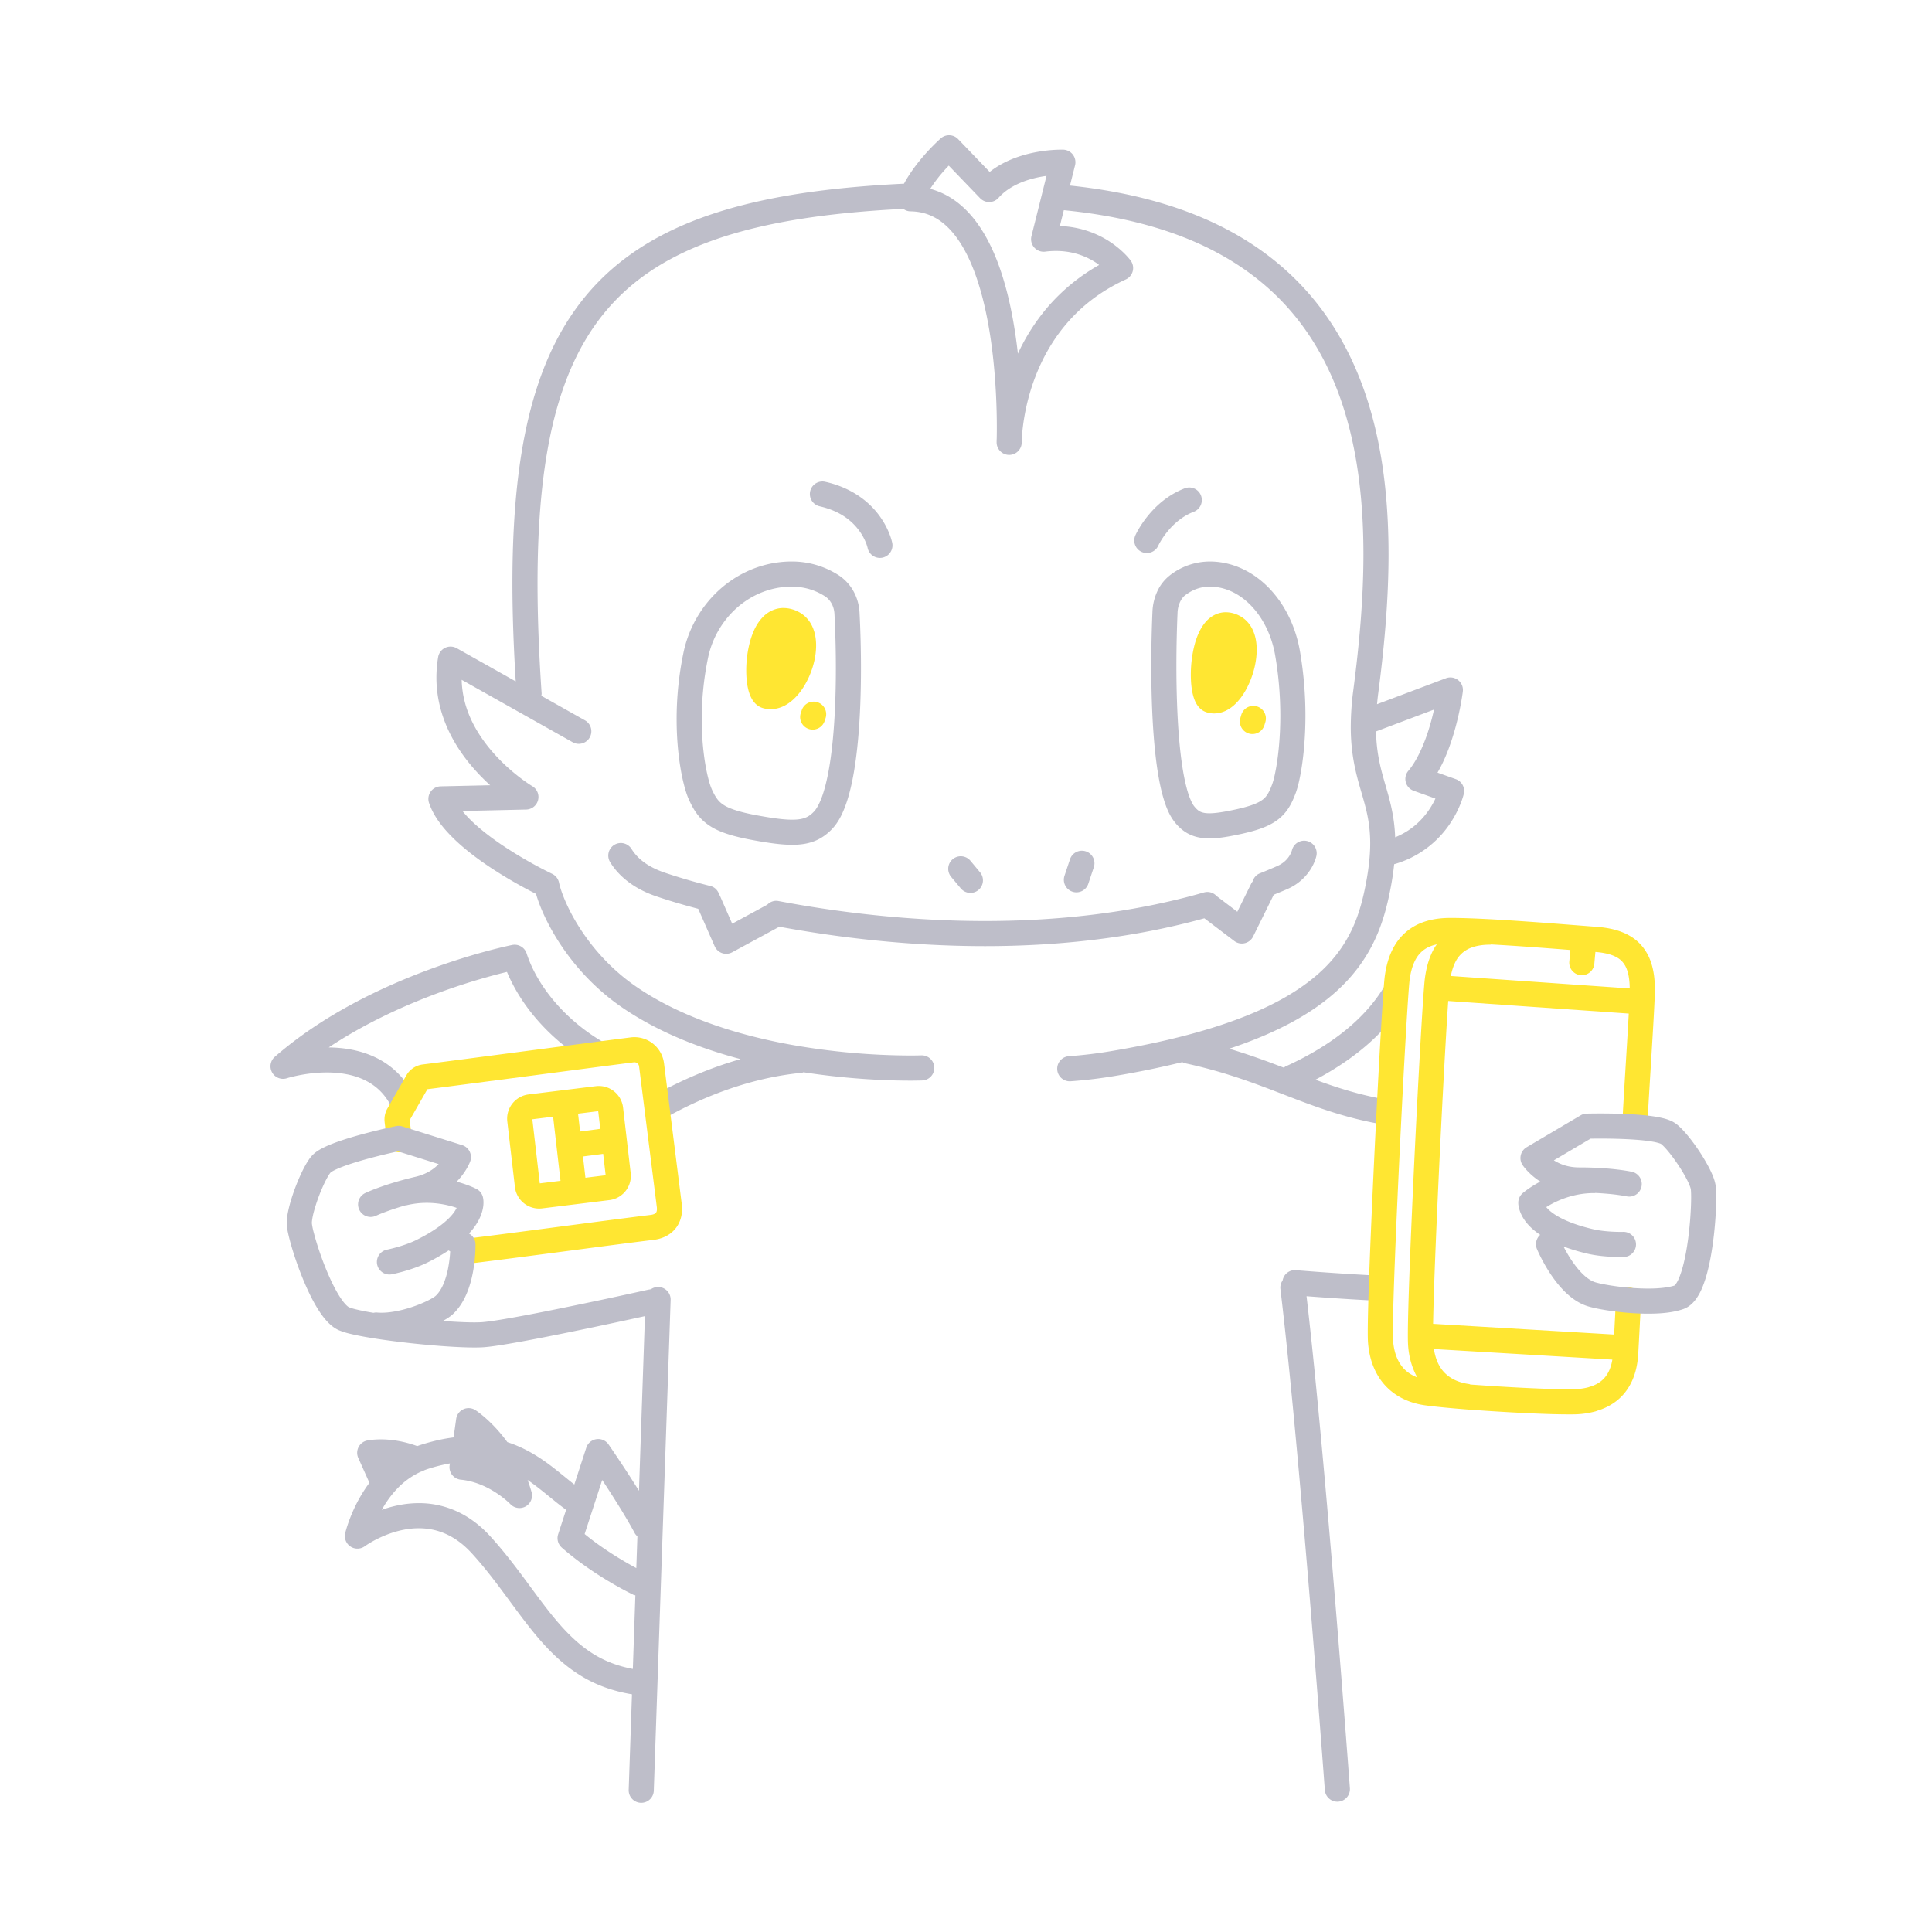<svg xmlns="http://www.w3.org/2000/svg" width="200" height="200" fill="none"><path fill="#BEBEC9" d="M37.654 111.763c1.178.554 2.186 1.409 2.92 2.916a1.3 1.3 0 1 0 2.342-1.128c-.98-2.051-2.523-3.393-4.17-4.147-1.58-.73-3.234-.957-4.718-.976 3.788-2.517 7.888-4.367 11.35-5.642a66.927 66.927 0 0 1 5.853-1.858c.49-.131.906-.234 1.25-.317 1.654 3.945 4.856 7.251 8.45 9.395a1.3 1.3 0 1 0 1.329-2.235c-3.472-2.054-6.548-5.416-7.748-9.08a1.3 1.3 0 0 0-1.486-.868c-.047.01-3.675.728-8.547 2.524-4.871 1.799-10.994 4.666-16.034 9.055a1.301 1.301 0 0 0 1.255 2.217v-.001c.05-.019 1.94-.601 4.135-.598 1.277-.001 2.643.196 3.82.743Z"/><path fill="#BEBEC9" d="m150.704 80.658-1.893-.676c.901-1.546 1.479-3.282 1.887-4.779.537-2.003.729-3.577.734-3.617a1.294 1.294 0 0 0-.487-1.18 1.296 1.296 0 0 0-1.261-.194L142.55 72.9c.036-.377.077-.765.131-1.177.59-4.52 1.061-9.413 1.061-14.348-.003-8.798-1.487-17.78-6.625-24.933-2.566-3.57-6.049-6.655-10.633-8.964-4.244-2.14-9.438-3.611-15.72-4.268l.525-2.1a1.306 1.306 0 0 0-.221-1.095 1.305 1.305 0 0 0-.989-.52c-.016 0-.083-.002-.194-.002-.486 0-1.853.035-3.477.442-1.259.32-2.696.87-3.958 1.863L99.183 14.4a1.298 1.298 0 0 0-1.791-.08c-.03.027-.773.674-1.678 1.703-.698.798-1.494 1.82-2.133 2.992-7.18.348-13.267 1.171-18.387 2.682-3.977 1.174-7.38 2.765-10.24 4.872-4.296 3.158-7.315 7.484-9.203 13.057-1.894 5.577-2.704 12.404-2.706 20.77 0 3.151.123 6.536.343 10.142l-6.11-3.437a1.304 1.304 0 0 0-1.198-.04c-.38.181-.651.54-.722.955-.123.726-.18 1.435-.18 2.123-.001 2.145.56 4.08 1.377 5.742 1.145 2.323 2.77 4.114 4.185 5.407l-5.123.115a1.3 1.3 0 0 0-1.205 1.71c.492 1.449 1.5 2.683 2.677 3.816 1.772 1.689 3.989 3.132 5.78 4.182a48.111 48.111 0 0 0 2.62 1.425c.387 1.342 1.167 3.133 2.442 5.097 1.486 2.277 3.643 4.748 6.615 6.757 3.706 2.502 7.966 4.144 12.117 5.248-3.31.941-6.197 2.254-8.463 3.482a1.3 1.3 0 1 0 1.241 2.285c3.36-1.826 8.16-3.832 13.55-4.347.069-.007.126-.042.19-.058 4.887.754 9.02.864 11.015.865.807 0 1.264-.018 1.28-.018a1.3 1.3 0 0 0-.101-2.598l-.07.002c-.149.004-.532.014-1.109.014a71.62 71.62 0 0 1-12.112-1.082c-5.342-.948-11.34-2.735-16.082-5.947-2.633-1.779-4.566-3.988-5.893-6.024-1.327-2.024-2.046-3.912-2.242-4.853a1.306 1.306 0 0 0-.718-.904l-.094-.045a44.091 44.091 0 0 1-5.125-2.958c-1.158-.785-2.315-1.677-3.232-2.585a10.64 10.64 0 0 1-.824-.914l6.595-.149a1.3 1.3 0 0 0 .632-2.419H55.1c-.057-.032-1.953-1.18-3.778-3.167-.914-.993-1.809-2.191-2.465-3.548-.625-1.293-1.026-2.726-1.065-4.296l11.486 6.46a1.3 1.3 0 1 0 1.275-2.266l-4.515-2.54c.01-.077.037-.15.031-.232-.277-4.109-.424-7.903-.424-11.4 0-7.287.637-13.284 2.016-18.157 1.035-3.657 2.48-6.68 4.38-9.19 2.854-3.76 6.747-6.42 12.065-8.274 5.106-1.775 11.53-2.76 19.402-3.152.215.156.47.252.742.255.982.013 1.803.246 2.553.66 1.306.72 2.422 2.068 3.316 3.864 1.344 2.683 2.141 6.283 2.566 9.633.43 3.352.507 6.457.507 8.213 0 .475-.006.852-.011 1.108l-.001.035c-.009.209-.011.354-.011.401 0 .706.569 1.286 1.275 1.3a1.302 1.302 0 0 0 1.324-1.25c0-.006.006-.152.011-.404.044-.913.267-3.472 1.377-6.378.683-1.796 1.699-3.72 3.204-5.496 1.506-1.776 3.497-3.407 6.182-4.636a1.3 1.3 0 0 0 .511-1.947c-.061-.082-.706-.957-1.988-1.84-1.206-.832-3.015-1.657-5.348-1.745l.41-1.637c6.198.61 11.194 2.027 15.186 4.04 6.335 3.204 10.23 7.86 12.621 13.354 2.384 5.49 3.21 11.837 3.209 18.222 0 4.769-.458 9.555-1.04 14.01a29.403 29.403 0 0 0-.271 3.839c-.004 2.895.55 4.91 1.057 6.651.508 1.754.951 3.208.955 5.421-.001 1.087-.112 2.362-.401 3.933-.313 1.693-.725 3.367-1.489 4.988-1.152 2.426-3.064 4.791-6.876 6.995-3.81 2.195-9.533 4.172-18.121 5.609a45.401 45.401 0 0 1-4.309.516 1.3 1.3 0 1 0 .187 2.594 48.312 48.312 0 0 0 4.553-.546 95.024 95.024 0 0 0 7.004-1.434c.083.037.157.089.25.108 4.209.904 7.323 2.118 10.4 3.305 3.072 1.185 6.119 2.348 10.032 3.028a1.3 1.3 0 0 0 .446-2.561c-2.764-.482-5.059-1.216-7.348-2.06 4.103-2.172 7.264-4.887 9.28-8.177a1.3 1.3 0 0 0-2.217-1.358h-.001c-1.977 3.233-5.376 5.991-10.149 8.16-.071.031-.119.087-.18.129-1.731-.663-3.571-1.342-5.656-1.964 4.855-1.612 8.287-3.518 10.748-5.634 2.052-1.767 3.407-3.682 4.309-5.602.904-1.92 1.362-3.834 1.694-5.625.148-.802.252-1.541.324-2.236a10.344 10.344 0 0 0 5.811-4.247c1.057-1.59 1.374-2.942 1.399-3.042a1.301 1.301 0 0 0-.83-1.517ZM113.782 27.43a19.934 19.934 0 0 0-5.406 4.453 21.036 21.036 0 0 0-3.005 4.725c-.237-2.107-.602-4.362-1.17-6.534-.714-2.712-1.731-5.303-3.303-7.322-.787-1.007-1.722-1.871-2.834-2.488a7.74 7.74 0 0 0-1.771-.715c.43-.664.917-1.294 1.373-1.809.194-.22.378-.419.548-.596l3.244 3.373a1.302 1.302 0 0 0 1.909-.037c.935-1.063 2.351-1.694 3.675-2.023.458-.116.896-.194 1.292-.248l-1.559 6.235a1.3 1.3 0 0 0 1.425 1.605c.387-.049.756-.07 1.109-.07 1.927.002 3.329.652 4.283 1.304.073.05.123.097.19.147Zm30.645 59.247c-.078-2.262-.584-3.952-1.041-5.526-.465-1.611-.884-3.142-.942-5.433l6.006-2.263c-.099.44-.216.918-.359 1.42-.486 1.744-1.283 3.728-2.304 4.927a1.3 1.3 0 0 0 .558 2.06l2.25.804a8.346 8.346 0 0 1-.701 1.223c-.71 1.02-1.782 2.102-3.467 2.788ZM142.119 132.027a311.72 311.72 0 0 1-5.669-.36c-.717-.053-1.293-.098-1.69-.129l-.612-.05a1.288 1.288 0 0 0-1.372 1.067 1.282 1.282 0 0 0-.228.882v-.001c1.007 8.371 2.158 21.348 3.056 32.218a2491.85 2491.85 0 0 1 1.543 19.643 1.3 1.3 0 1 0 2.593-.19c-.001-.011-2.477-33.685-4.487-50.923 1.427.11 3.877.286 6.726.439a1.3 1.3 0 1 0 .14-2.596Z"/><path fill="#FFE632" d="M171.311 102.407c0-.97-.105-1.843-.351-2.635-.357-1.187-1.099-2.19-2.111-2.811-1.008-.628-2.201-.91-3.55-1.014-1.65-.124-4.433-.355-7.296-.554-2.868-.2-5.806-.37-7.839-.37h-.13v.002c-1.086.007-2.043.174-2.874.5a5.535 5.535 0 0 0-2.79 2.368c-.59.998-.869 2.088-1.016 3.143l-.001.005c-.05.378-.104 1.063-.175 2.087-.246 3.553-.642 10.877-.977 18.001-.336 7.13-.611 14.021-.611 16.78 0 .433.005.76.024 1.031.128 1.802.738 3.362 1.801 4.505 1.059 1.146 2.521 1.818 4.138 2.036 1.059.147 2.833.316 4.872.469l.067.002c3.392.245 7.457.463 9.913.463l.447-.002h.006a9.026 9.026 0 0 0 2.299-.307l.101-.032.109-.04-.001-.003c1.164-.351 2.14-.993 2.829-1.851.702-.869 1.105-1.918 1.284-3.024h.001l.001-.012.004-.017h-.002c.05-.287.074-.55.094-.788v-.003c.023-.303.033-.594.051-.881v-.007c.071-1.229.151-2.849.251-4.778a1.3 1.3 0 1 0-2.596-.133l-.187 3.616-18.742-1.109c.064-3.729.387-11.375.743-18.619.2-4.061.409-8.001.589-11.071.086-1.477.166-2.745.233-3.733l18.689 1.303-.012.218c-.194 3.515-.564 9.09-.634 10.83a1.301 1.301 0 0 0 2.599.103h-.001c.044-1.093.224-3.968.396-6.791.086-1.414.171-2.82.236-3.999.065-1.182.11-2.123.119-2.662v-.216Zm-4.4 38.34c-.125.759-.377 1.352-.738 1.799-.37.452-.856.794-1.616 1.019l-.083.028-.037.013c-.454.123-.98.199-1.614.207h.006a57.21 57.21 0 0 1-.424.002c-2.326.001-6.407-.215-9.76-.458l-.052-.002-.376-.029c-.049-.013-.089-.042-.14-.049h-.001c-1.154-.164-1.993-.591-2.598-1.24-.512-.556-.876-1.332-1.039-2.384l18.472 1.094ZM148.53 98.066c-.593 1-.873 2.096-1.019 3.157-.051.382-.105 1.068-.177 2.094-.247 3.561-.645 10.898-.981 18.042-.336 7.149-.611 14.067-.612 16.861 0 .449.007.789.025 1.057.086 1.242.417 2.356.951 3.312-.561-.219-1.028-.519-1.395-.912-.597-.647-1.012-1.573-1.115-2.928-.01-.133-.018-.438-.017-.84-.001-3.01.357-11.613.755-19.706.198-4.05.407-7.983.586-11.047.089-1.532.171-2.847.24-3.849.068-.992.129-1.704.158-1.918.154-1.129.493-2.078 1.06-2.688.286-.31.632-.562 1.121-.755.185-.073.4-.133.632-.184-.069.102-.151.199-.212.304Zm1.657 2.968c.18-.894.487-1.65.962-2.161a2.958 2.958 0 0 1 1.129-.758c.491-.193 1.136-.322 1.986-.324.038 0 .07-.019.108-.022 1.114.061 2.287.136 3.45.218 1.678.117 3.325.244 4.741.355l-.106 1.172a1.3 1.3 0 1 0 2.589.235l.109-1.203c.706.057 1.285.173 1.728.336.684.262 1.046.567 1.34 1.063.281.486.476 1.253.485 2.379l-18.521-1.29ZM70.58 124.684l-1.84-14.606v.005a3.09 3.09 0 0 0-3.467-2.691l.01-.001c-2.549.324-7.414.963-11.901 1.552-4.483.588-8.602 1.128-9.602 1.246a2.301 2.301 0 0 0-1.591.935l-.075.117-1.949 3.403.003.002a2.29 2.29 0 0 0-.35 1.512h-.002l.238 1.962a1.3 1.3 0 1 0 2.581-.312l-.224-1.855.01-.017 1.823-3.184c1.248-.152 5.177-.667 9.476-1.231 4.486-.589 9.354-1.228 11.89-1.551l.01-.001.055-.003a.49.49 0 0 1 .484.432v.005l1.838 14.585.01.163c-.008.272-.064.344-.12.41-.059.062-.194.163-.538.207-4.276.52-14.224 1.869-18.507 2.39a1.3 1.3 0 0 0 .314 2.581c4.318-.525 14.266-1.875 18.507-2.39.793-.094 1.558-.412 2.114-1.001.56-.586.836-1.399.83-2.197 0-.148-.01-.295-.025-.441l-.002-.026Z"/><path fill="#BEBEC9" d="M67.096 133.51a502.799 502.799 0 0 1-10.622 2.243c-1.487.295-2.911.564-4.092.766-1.173.202-2.132.336-2.575.358-.195.011-.431.017-.7.017-.841 0-1.99-.055-3.26-.15.382-.211.718-.419 1.009-.68.643-.593 1.082-1.312 1.404-2.038.48-1.093.707-2.227.83-3.163a15.57 15.57 0 0 0 .135-1.946v-.106a1.297 1.297 0 0 0-.616-1.083l-.058-.036c.156-.169.302-.337.43-.502.852-1.091 1.075-2.101 1.069-2.718 0-.278-.04-.473-.064-.567a1.301 1.301 0 0 0-.645-.82c-.067-.033-.835-.435-2.067-.758.106-.109.206-.217.297-.323.774-.897 1.066-1.673 1.104-1.775a1.294 1.294 0 0 0-.056-1.021 1.296 1.296 0 0 0-.777-.665l-6.193-1.938a1.298 1.298 0 0 0-.651-.032 66.14 66.14 0 0 0-3.506.843c-.924.251-1.896.541-2.76.858-.432.16-.837.325-1.206.507-.37.184-.701.371-1.02.645a3.383 3.383 0 0 0-.556.654c-.271.403-.524.878-.776 1.414-.374.8-.732 1.723-1.007 2.611-.138.444-.254.879-.339 1.294a6.122 6.122 0 0 0-.142 1.204c0 .067.002.147.008.238v.007l.001.009c.026.306.084.611.17.987.304 1.316.965 3.384 1.82 5.316.429.965.902 1.89 1.43 2.676.265.394.544.754.858 1.073.315.316.665.601 1.115.799a7.44 7.44 0 0 0 1.147.362c1.517.372 3.888.716 6.326.982 2.436.263 4.894.44 6.546.441.307 0 .586-.006.838-.019h.005c.455-.026 1.028-.1 1.733-.207 2.448-.374 6.421-1.176 9.809-1.888 3.384-.711 6.166-1.33 6.169-1.331a1.3 1.3 0 0 0-.565-2.538Zm-30.972 1.813c-.022-.005-.18-.103-.37-.314-.342-.366-.776-1.036-1.18-1.827-.612-1.189-1.186-2.657-1.602-3.922a25.784 25.784 0 0 1-.497-1.685 6.715 6.715 0 0 1-.188-.92v-.016l-.001-.005v-.031c-.005-.19.067-.669.213-1.204a17.96 17.96 0 0 1 .94-2.605c.18-.403.365-.764.521-1.028.078-.131.148-.238.2-.308l.058-.073v-.001c.03-.03.204-.149.455-.27.445-.22 1.122-.473 1.86-.708 1.11-.355 2.368-.68 3.34-.913.486-.117.901-.211 1.194-.276l.132-.029 4.212 1.319c-.503.511-1.236 1.039-2.385 1.31-3.313.774-5.176 1.668-5.247 1.702a1.3 1.3 0 0 0 1.13 2.341h.002c.035-.017 1.118-.523 3.06-1.081.027-.005.052.003.078-.003a8.863 8.863 0 0 1 2.125-.257c1.165 0 2.176.224 2.885.447.08.025.143.049.215.074a3.245 3.245 0 0 1-.35.559c-.528.686-1.632 1.678-3.837 2.772-.616.306-1.389.566-1.991.735-.302.086-.562.151-.744.193-.091.022-.162.037-.21.047l-.05.011-.013.003a1.3 1.3 0 1 0 .511 2.549c.024-.005.52-.104 1.215-.301.697-.199 1.589-.489 2.437-.908a20.388 20.388 0 0 0 2.198-1.257l.164.102a13.025 13.025 0 0 1-.226 1.797 8.032 8.032 0 0 1-.497 1.634c-.218.498-.491.906-.784 1.173-.032.037-.318.238-.7.431-.58.3-1.413.64-2.297.893-.883.255-1.824.422-2.609.42-.176 0-.345-.008-.504-.024-.114-.011-.22.016-.328.033a23.105 23.105 0 0 1-1.801-.356 5.18 5.18 0 0 1-.733-.223ZM177.599 122.7c-.109-.631-.36-1.189-.676-1.815a20.071 20.071 0 0 0-1.77-2.774 13.672 13.672 0 0 0-.96-1.148c-.325-.333-.596-.604-1.024-.842l-.002-.001c-.526-.27-1.054-.389-1.665-.501-.906-.157-1.965-.241-3.006-.291a61.557 61.557 0 0 0-2.833-.062c-.841 0-1.405.015-1.414.015-.22.006-.437.069-.626.181l-5.587 3.3a1.293 1.293 0 0 0-.605.825c-.081.348-.017.708.178 1.007.061.09.521.779 1.479 1.475.114.083.236.166.364.247-1.128.598-1.781 1.161-1.838 1.21a1.308 1.308 0 0 0-.442.977c-.011.315.133 1.359 1.154 2.41.296.309.668.616 1.112.917l-.052.052a1.298 1.298 0 0 0-.281 1.417c.02.046.499 1.204 1.358 2.513.432.656.958 1.351 1.599 1.97.642.614 1.406 1.169 2.348 1.454.64.189 1.558.365 2.655.51 1.092.143 2.339.245 3.558.246 1.295-.005 2.541-.102 3.625-.474.561-.2.953-.567 1.25-.947.516-.675.829-1.471 1.103-2.366.399-1.337.656-2.897.825-4.382.166-1.485.239-2.881.24-3.878-.002-.511-.014-.891-.067-1.245Zm-3.075 7c-.188 1.017-.437 1.954-.707 2.591a3.182 3.182 0 0 1-.371.684l-.091.098c-.587.204-1.62.324-2.732.319-1.071 0-2.224-.093-3.221-.224-.991-.128-1.85-.303-2.249-.424-.382-.11-.841-.403-1.287-.836-.673-.642-1.29-1.564-1.712-2.314-.106-.187-.2-.364-.282-.523l.019-.019c.705.261 1.499.507 2.425.724 1.376.319 2.8.346 3.465.349.22 0 .354-.004.365-.004a1.301 1.301 0 0 0-.079-2.599l-.068.001-.218.002c-.557.003-1.866-.04-2.871-.28-2.882-.674-4.171-1.566-4.707-2.13a2.67 2.67 0 0 1-.133-.154c.245-.154.526-.32.878-.492 1.006-.492 2.405-.963 4.053-.962l.096.001c.026 0 .047-.013.072-.014.801.04 1.483.099 1.997.161a19.51 19.51 0 0 1 1.177.18l.051.01.01.002a1.3 1.3 0 0 0 .565-2.537v-.001c-.077-.017-2.082-.458-5.462-.458h-.034c-1.183-.003-2.012-.352-2.616-.735l3.794-2.242h.032c.236-.004.574-.008.98-.008.999 0 2.41.023 3.68.118.634.047 1.234.113 1.712.196.463.076.823.195.887.234l.006.004c.092.059.413.366.74.766.502.604 1.09 1.441 1.549 2.217.23.388.428.762.568 1.074.142.307.219.568.227.635.012.059.036.403.034.835.001 1.332-.16 3.718-.542 5.755Z"/><path fill="#FFE632" d="m147.553 145.481-.002-.001.003.001h-.001ZM64.5 114.647l-.002-.01a2.53 2.53 0 0 0-2.82-2.198l-6.96.856a2.528 2.528 0 0 0-2.2 2.82l-.002-.01.788 6.777v.008a2.527 2.527 0 0 0 2.813 2.202h.005l6.964-.859a2.527 2.527 0 0 0 2.2-2.813l-.787-6.773Zm-9.475 1.156-.149-1.217.15 1.217h-.001Zm.784 6.708h-.005l.005-.001v.001Zm.068-.009-.77-6.635 2.151-.265.764 6.636-2.145.264Zm3.962-7.217 2.087-.257.213 1.83-2.087.276-.213-1.849Zm.764 6.635-.254-2.202 2.09-.277.258 2.221-2.094.258ZM84.64 72.701a1.3 1.3 0 0 0-1.644.822l-.098.293a1.3 1.3 0 1 0 2.467.822l.097-.293a1.3 1.3 0 0 0-.822-1.644ZM82.48 63.248h.002v.001l-.001-.001Z"/><path fill="#FFE632" d="M84.484 66.82c-.001-.68-.108-1.366-.417-2.013a3.19 3.19 0 0 0-1.585-1.558 3.37 3.37 0 0 0-1.376-.31c-.808-.008-1.55.36-2.046.847-.757.736-1.15 1.673-1.424 2.648a11.565 11.565 0 0 0-.385 2.977c.002.77.073 1.485.251 2.128.093.323.21.632.412.944.102.155.229.312.4.46.172.145.395.281.659.357l.005.002c.263.076.533.113.798.112.82-.001 1.526-.343 2.084-.782.84-.67 1.45-1.592 1.902-2.602.445-1.013.72-2.118.722-3.21ZM130.118 73.128a1.301 1.301 0 0 0-1.619.872l-.087.293a1.3 1.3 0 1 0 2.49.747l.088-.293a1.3 1.3 0 0 0-.872-1.619ZM128.241 63.707h.001l.001.001-.002-.001Z"/><path fill="#FFE632" d="M130.094 67.261c-.002-.668-.096-1.336-.373-1.972-.269-.63-.77-1.24-1.479-1.581a3.045 3.045 0 0 0-1.341-.33 2.593 2.593 0 0 0-1.128.258c-.597.29-1.011.745-1.32 1.224-.462.725-.731 1.55-.915 2.409a12.756 12.756 0 0 0-.264 2.582c.002.763.066 1.468.226 2.099.083.316.185.617.368.926.092.154.207.312.371.466.162.152.382.3.654.388l.006.002c.255.08.522.123.791.123.82-.003 1.499-.374 2.015-.82.78-.685 1.328-1.602 1.738-2.605.402-1.005.648-2.098.651-3.169Z"/><path fill="#BEBEC9" d="M68.169 133.23a1.3 1.3 0 0 0-1.344 1.255l-.68 19.84c-.446-.714-.893-1.416-1.306-2.049a130.738 130.738 0 0 0-1.843-2.749 1.3 1.3 0 0 0-2.304.339l-1.239 3.81c-.708-.558-1.457-1.189-2.29-1.832-1.28-.983-2.789-1.952-4.642-2.555a15.911 15.911 0 0 0-.966-1.202c-1.232-1.387-2.266-2.063-2.339-2.111a1.3 1.3 0 0 0-1.993.91l-.27 1.915c-1.07.135-2.213.392-3.438.784l-.015.005c-.099.033-.203.07-.309.108-1.48-.541-2.811-.694-3.742-.694-.839 0-1.367.104-1.436.118a1.298 1.298 0 0 0-.923 1.806l1.153 2.569a15.345 15.345 0 0 0-1.752 3.046c-.533 1.231-.743 2.12-.756 2.175a1.3 1.3 0 0 0 2.04 1.339v.001c.033-.024.699-.504 1.724-.962 1.027-.462 2.406-.895 3.856-.893.88.001 1.786.153 2.703.546.917.395 1.856 1.033 2.792 2.059 2.694 2.951 4.652 6.207 7.078 8.993 1.215 1.39 2.559 2.661 4.185 3.662 1.506.929 3.265 1.596 5.308 1.93l-.338 9.864a1.3 1.3 0 1 0 2.598.089l1.743-50.772a1.3 1.3 0 0 0-1.255-1.344Zm-2.466 25.473c.072.134.173.241.28.338l-.113 3.285c-1.159-.619-3.345-1.881-5.35-3.524l1.82-5.595c1.06 1.609 2.456 3.799 3.363 5.496Zm-4.227 12.546c-1.995-1.224-3.594-3.036-5.23-5.188-1.637-2.147-3.299-4.612-5.473-7.003-1.16-1.276-2.418-2.154-3.69-2.698a9.387 9.387 0 0 0-3.728-.756c-1.446.002-2.747.31-3.837.694.42-.744.953-1.522 1.621-2.214a7.853 7.853 0 0 1 2.439-1.737c.127-.034.246-.083.353-.15a7.79 7.79 0 0 1 .383-.138c.813-.26 1.56-.441 2.258-.566l-.029.208c-.05.349.048.709.266.986.218.277.545.455.896.49 1.459.138 2.763.769 3.696 1.384.465.306.835.604 1.082.82.124.108.217.195.276.252l.062.062.01.009.002.003v-.001c.41.432 1.066.53 1.584.236.519-.294.772-.909.61-1.483a16.488 16.488 0 0 0-.414-1.256c.327.224.648.459.966.703 1.012.773 1.976 1.628 3.024 2.386l-.824 2.535a1.303 1.303 0 0 0 .376 1.378c3.408 2.995 7.373 4.863 7.43 4.894.06.029.125.028.188.047l-.262 7.623c-1.571-.298-2.881-.812-4.035-1.52ZM67.944 92.79c.949.323 2.39.781 4.336 1.29l1.704 3.88c.145.332.426.59.768.708.343.117.723.086 1.042-.087l4.884-2.647c5.945 1.096 13.317 2.01 21.286 2.01 7.3 0 15.091-.777 22.712-2.882l3.094 2.347c.311.236.705.32 1.084.23.38-.09.695-.34.868-.69l2.135-4.324c.472-.193.945-.387 1.412-.592a5.352 5.352 0 0 0 2.422-2.07c.434-.698.559-1.255.582-1.36a1.297 1.297 0 0 0-2.536-.552l-.004-.001-.013.042c-.033.107-.14.389-.368.688-.23.3-.566.623-1.129.873-.6.263-1.203.516-1.81.759-.388.154-.64.48-.747.852-.031.047-.075.079-.101.13l-1.478 2.992-2.146-1.628a1.29 1.29 0 0 0-1.301-.374c-7.542 2.166-15.346 2.96-22.676 2.96-8.022 0-15.475-.95-21.388-2.07-.44-.083-.855.084-1.149.38l-3.63 1.968-1.273-2.9c-.016-.036-.047-.06-.066-.093-.124-.43-.447-.79-.911-.908a60.837 60.837 0 0 1-4.765-1.392c-1.874-.647-2.832-1.54-3.395-2.423a1.3 1.3 0 1 0-2.2 1.384h-.001c.88 1.41 2.418 2.709 4.758 3.5Z"/><path fill="#BEBEC9" d="m112.671 91.458.549-1.648a1.3 1.3 0 1 0-2.466-.821l-.549 1.647a1.3 1.3 0 1 0 2.466.822ZM101.288 92.132a1.3 1.3 0 0 0 .165-1.831l-.989-1.186a1.3 1.3 0 1 0-1.996 1.666l.99 1.185a1.3 1.3 0 0 0 1.83.166ZM80.696 58.2c-2.5.293-4.74 1.425-6.47 3.081a12.131 12.131 0 0 0-3.472 6.274 33.818 33.818 0 0 0-.71 6.9c0 2.006.178 3.764.42 5.172.122.705.26 1.322.402 1.843.143.523.286.945.445 1.298.236.516.49 1.01.838 1.48.517.707 1.257 1.302 2.199 1.72.945.424 2.094.726 3.649 1.012 1.621.294 2.89.473 4.007.475.843 0 1.615-.108 2.326-.39.711-.28 1.324-.731 1.834-1.278.719-.777 1.17-1.772 1.547-2.939.554-1.75.896-3.917 1.115-6.284.217-2.366.302-4.924.302-7.399 0-2.03-.057-4.004-.15-5.766-.079-1.532-.843-3.013-2.209-3.884l-.696 1.098.696-1.098a8.923 8.923 0 0 0-4.847-1.389c-.416 0-.826.027-1.226.074Zm5.686 5.334c.09 1.718.147 3.65.147 5.631 0 3.219-.152 6.573-.541 9.329-.193 1.376-.448 2.603-.755 3.567-.3.964-.678 1.654-.963 1.945-.318.335-.577.512-.898.642-.32.127-.74.207-1.368.207-.824.002-1.98-.147-3.54-.433-1.94-.35-3.005-.73-3.569-1.106a2.462 2.462 0 0 1-.658-.618c-.183-.246-.361-.57-.558-1.006a6.497 6.497 0 0 1-.305-.906c-.354-1.293-.732-3.558-.73-6.33 0-1.92.177-4.086.655-6.369a9.535 9.535 0 0 1 2.725-4.928c1.352-1.292 3.069-2.152 4.976-2.377.308-.036.616-.056.922-.056 1.172.004 2.32.27 3.455.985.581.364.966 1.055 1.005 1.823ZM121.116 59.55a4.438 4.438 0 0 0-1.322 1.686 5.564 5.564 0 0 0-.492 2.072 129.894 129.894 0 0 0-.121 5.606c0 3.214.122 6.567.456 9.429.168 1.432.388 2.74.686 3.869.304 1.13.657 2.079 1.249 2.851.418.54.937 1.01 1.572 1.31.634.304 1.332.42 2.058.419.962-.003 2.011-.185 3.335-.473 1.697-.378 2.871-.788 3.803-1.512.459-.359.827-.792 1.107-1.25.282-.458.486-.934.675-1.435.127-.336.241-.741.356-1.246.339-1.505.659-3.875.66-6.794 0-2.015-.155-4.287-.571-6.692-.407-2.34-1.391-4.456-2.81-6.092-1.415-1.632-3.295-2.793-5.439-3.096a7.475 7.475 0 0 0-1.051-.075 6.732 6.732 0 0 0-4.151 1.422Zm1.577 2.067c.878-.663 1.705-.884 2.574-.89.227 0 .456.017.687.05 1.43.201 2.758.983 3.84 2.226 1.079 1.24 1.883 2.932 2.211 4.832.388 2.239.533 4.365.533 6.247 0 1.816-.135 3.405-.312 4.644-.089.62-.188 1.152-.284 1.576a7.366 7.366 0 0 1-.252.902c-.161.428-.308.75-.456.99-.228.355-.422.557-.884.817-.461.254-1.213.515-2.371.768-1.252.277-2.168.415-2.777.413-.467-.002-.735-.07-.938-.165-.202-.099-.389-.243-.643-.564-.222-.27-.54-.965-.785-1.915-.379-1.429-.652-3.423-.819-5.63-.168-2.212-.236-4.645-.236-7.004 0-1.932.046-3.816.118-5.492a2.96 2.96 0 0 1 .257-1.1c.145-.315.337-.554.536-.705l-.788-1.034.789 1.034ZM88.984 54.99c.346.484.56.94.684 1.262.062.16.1.288.123.368l.021.082a1.3 1.3 0 0 0 2.553-.497c-.026-.12-.27-1.328-1.265-2.727-.987-1.397-2.786-2.96-5.675-3.604a1.3 1.3 0 1 0-.573 2.537c2.254.517 3.43 1.61 4.132 2.578ZM122.668 50.542c-1.824.696-3.09 1.915-3.905 2.935-.817 1.025-1.198 1.87-1.229 1.94a1.299 1.299 0 0 0 2.371 1.065l.002-.003.001-.001h-.001c.017-.04.332-.702.947-1.452.625-.767 1.543-1.602 2.738-2.054a1.3 1.3 0 0 0-.924-2.43Z"/></svg>